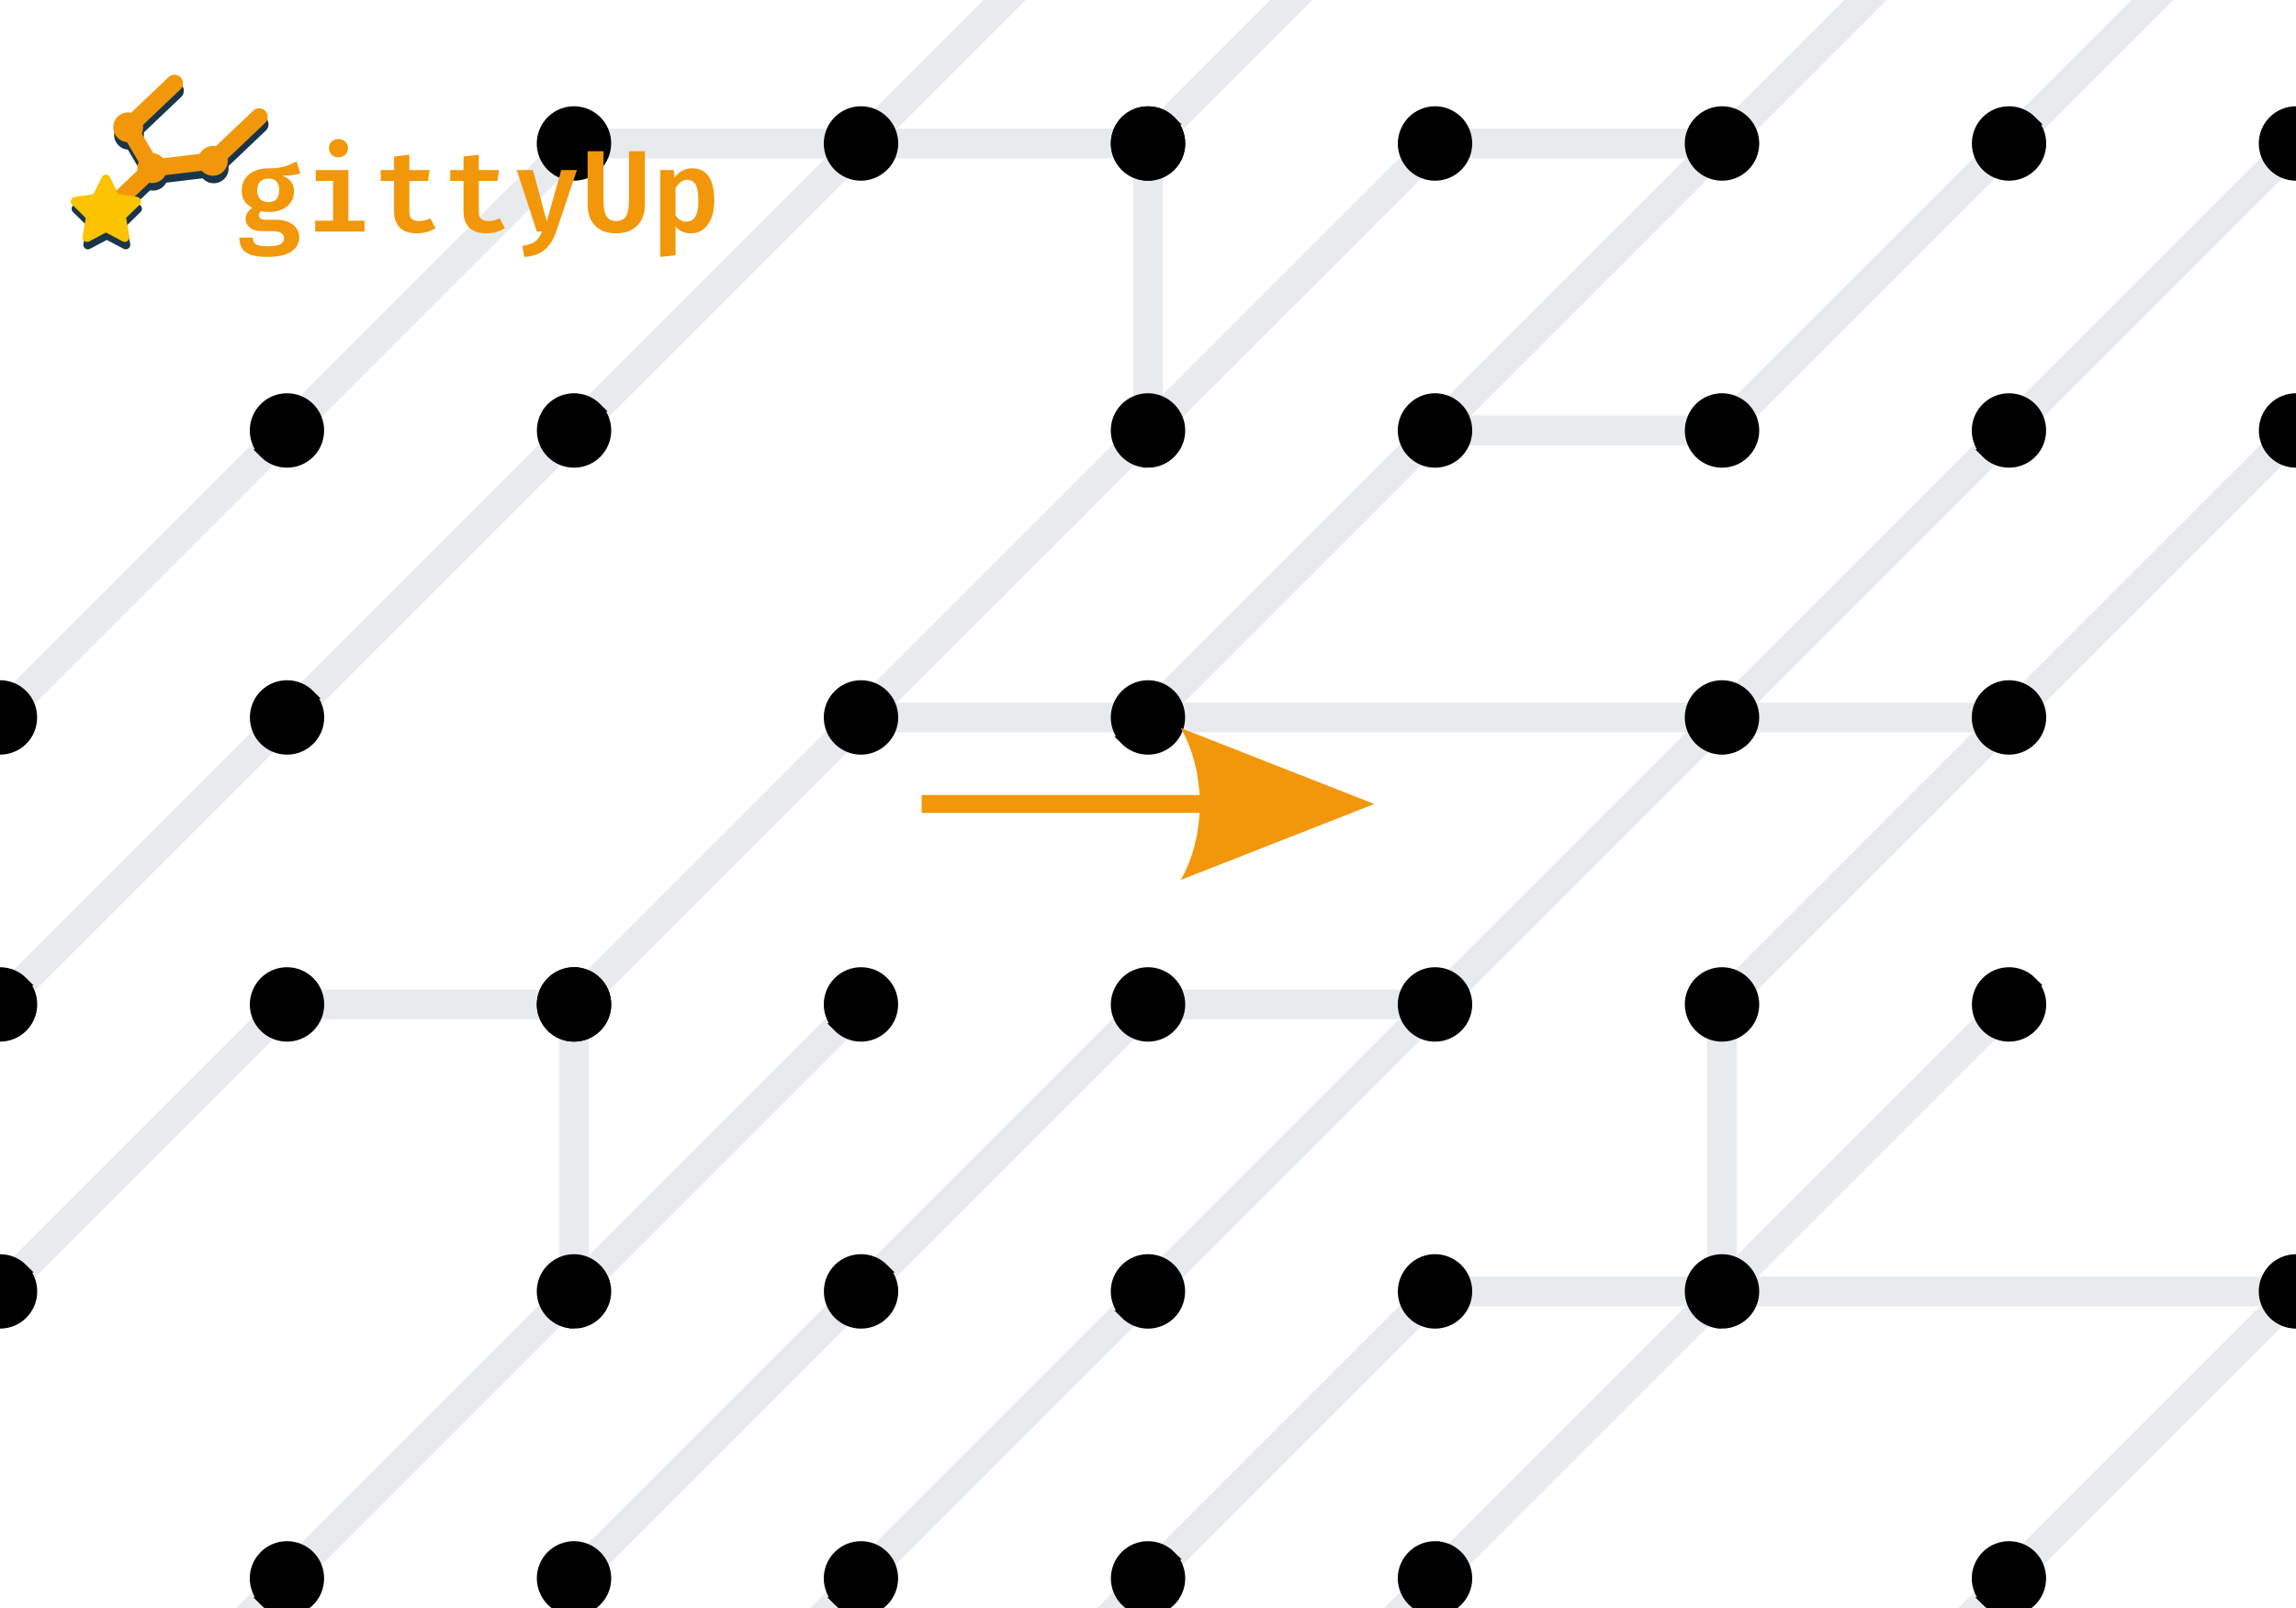 <?xml version="1.0" encoding="UTF-8" standalone="no"?>
<svg
   class="octicon octicon-star mr-1"
   aria-hidden="true"
   data-view-component="true"
   version="1.1"
   viewBox="0 0 771 540"
   id="svg1196"
   sodipodi:docname="dmg-background.svg"
   inkscape:version="1.2 (dc2aedaf03, 2022-05-15)"
   xml:space="preserve"
   width="771"
   height="540"
   inkscape:export-filename="dmg-background.png"
   inkscape:export-xdpi="96"
   inkscape:export-ydpi="96"
   xmlns:inkscape="http://www.inkscape.org/namespaces/inkscape"
   xmlns:sodipodi="http://sodipodi.sourceforge.net/DTD/sodipodi-0.dtd"
   xmlns="http://www.w3.org/2000/svg"
   xmlns:svg="http://www.w3.org/2000/svg"><defs
     id="defs1200"><marker
       style="overflow:visible"
       id="Dot"
       refX="0"
       refY="0"
       orient="auto"
       inkscape:stockid="Dot"
       markerWidth="25"
       markerHeight="25"
       viewBox="0 0 5.667 5.667"
       inkscape:isstock="true"
       inkscape:collect="always"
       preserveAspectRatio="xMidYMid"
       markerUnits="userSpaceOnUse"><path
         transform="scale(0.5)"
         style="fill:context-stroke;fill-rule:evenodd;stroke:context-stroke;stroke-width:1pt"
         d="M 5,0 C 5,2.76 2.76,5 0,5 -2.76,5 -5,2.76 -5,0 c 0,-2.76 2.3,-5 5,-5 2.76,0 5,2.24 5,5 z"
         id="Dot1"
         sodipodi:nodetypes="sssss" /></marker></defs><sodipodi:namedview
     id="namedview1198"
     pagecolor="#22557b"
     bordercolor="#ffffff"
     borderopacity="1"
     inkscape:showpageshadow="0"
     inkscape:pageopacity="1"
     inkscape:pagecheckerboard="1"
     inkscape:deskcolor="#505050"
     showgrid="false"
     inkscape:zoom="1.2020815"
     inkscape:cx="355.63312"
     inkscape:cy="235.42496"
     inkscape:window-width="1920"
     inkscape:window-height="1033"
     inkscape:window-x="1920"
     inkscape:window-y="22"
     inkscape:window-maximized="1"
     inkscape:current-layer="layer1" /><g
     inkscape:groupmode="layer"
     id="layer1"
     inkscape:label="Layer 1"
     style="display:inline"><path
       id="path4983"
       style="opacity:0.1;fill:none;stroke:#193549;stroke-width:10;stroke-linecap:butt;stroke-linejoin:miter;stroke-dasharray:none;stroke-opacity:1;marker-start:url(#Dot);marker-mid:url(#Dot);marker-end:url(#Dot)"
       d="m 0,337.312 96.375,-96.375 96.375,-96.375 192.75,-192.75 M 192.75,578.25 v -48.188 l 96.375,-96.375 96.375,-96.375 h 96.375 m 192.75,-96.375 H 578.25 289.125 m 192.75,-96.375 H 578.25 L 674.625,48.188 771,-48.188 m -96.375,0 L 385.5,240.938 M 337.312,578.25 385.5,530.062 481.875,433.688 H 771 l -96.375,96.375 -48.188,48.188 M 578.25,433.688 v -96.375 L 771,144.562 M 433.688,578.25 674.625,337.312 M 481.875,578.25 V 530.062 M 771,48.188 674.625,144.562 385.5,433.688 289.125,530.062 240.938,578.25 M 0,433.688 96.375,337.312 H 192.75 L 481.875,48.188 H 578.25 M 385.5,144.562 V 48.188 H 289.125 192.75 L 96.375,144.562 0,240.938 m 192.75,96.375 v 96.375 m 96.375,-96.375 -192.75,192.75 L 48.188,578.25 M 385.5,48.188 l 96.375,-96.375"
       sodipodi:nodetypes="cccccccccccccccccccccccccccccccccccccccccccccccccccccc" /><g
       id="g2919"
       transform="matrix(0.083,0,0,0.083,117.124,22.547)"><g
         transform="matrix(1.148,0,0,1.148,-1230.654,-272.092)"
         fill="#193549"
         id="g1168"><g
           transform="translate(1427.3,-436.48)"
           id="g1164"><g
             stroke="#193549"
             stroke-linecap="round"
             stroke-linejoin="round"
             stroke-width="60"
             id="g1156"><path
               d="m -1208.1,1211.3 163.17,-155.18"
               id="path1146" /><path
               d="M -1129.8,911.99 -966.63,756.81"
               id="path1148" /><path
               d="M -831.32,1030.3 -668.15,875.12"
               id="path1150" /><path
               d="m -1129.8,911.99 84.79,144.12"
               id="path1152" /><path
               d="m -831.32,1030.3 -213.65,25.769"
               id="path1154" /></g><ellipse
             cx="-1045"
             cy="1056.1"
             rx="52.556"
             ry="52.473"
             style="paint-order:stroke markers fill"
             id="ellipse1158" /><ellipse
             cx="-1129.8"
             cy="911.99"
             rx="52.556"
             ry="52.473"
             style="paint-order:stroke markers fill"
             id="ellipse1160" /><ellipse
             cx="-831.32"
             cy="1030.3"
             rx="52.556"
             ry="52.473"
             style="paint-order:stroke markers fill"
             id="ellipse1162" /></g><path
           transform="matrix(1.048,0.657,-0.658,1.048,405.74,-155.09)"
           d="m 294.9,753.23 -30.561,52.668 -23.215,-56.294 -59.534,-12.79 46.365,-39.475 -6.233,-60.573 51.87,31.897 55.682,-24.646 -14.307,59.188 40.647,45.341 z"
           stroke="#193549"
           stroke-linecap="round"
           stroke-linejoin="round"
           stroke-width="25.865"
           style="paint-order:stroke markers fill"
           id="path1166" /></g><g
         fill="#f2970a"
         id="g1188"
         transform="matrix(1.148,0,0,1.148,-1234.654,-302.092)"><g
           stroke="#f3970a"
           stroke-linecap="round"
           stroke-linejoin="round"
           stroke-width="60"
           id="g1180"><path
             d="M 219.57,774.4 382.74,619.22"
             id="path1170" /><path
             d="M 297.94,475.11 461.11,319.93"
             id="path1172" /><path
             d="M 596.39,593.46 759.56,438.28"
             id="path1174" /><path
             d="m 297.94,475.11 84.79,144.12"
             id="path1176" /><path
             d="M 596.39,593.46 382.74,619.229"
             id="path1178" /></g><ellipse
           cx="382.73"
           cy="619.23"
           rx="52.556"
           ry="52.473"
           style="paint-order:stroke markers fill"
           id="ellipse1182" /><ellipse
           cx="297.94"
           cy="475.11"
           rx="52.556"
           ry="52.473"
           style="paint-order:stroke markers fill"
           id="ellipse1184" /><ellipse
           cx="596.39"
           cy="593.46"
           rx="52.556"
           ry="52.473"
           style="paint-order:stroke markers fill"
           id="ellipse1186" /></g><path
         d="m -982.578,648.54 -76.523,40.314 14.555,-85.239 -61.98,-60.293 85.582,-12.521 38.218,-77.578 38.337,77.5 85.6,12.348 -61.887,60.418 14.686,85.21 z"
         fill="#fbc300"
         stroke="#fbc300"
         stroke-linecap="round"
         stroke-linejoin="round"
         stroke-width="36.733"
         style="paint-order:stroke markers fill"
         id="path1190" /></g><g
       aria-label="gittyUp"
       transform="scale(0.998,1.002)"
       id="text2067"
       style="font-size:37.964px;line-height:1.25;font-family:Inter;-inkscape-font-specification:Inter;fill:#f2970a;stroke-width:0.949"><path
         d="m 99.777,54.092 1.285,4.011 q -1.168,0.409 -2.648,0.584 -1.46,0.156 -3.329,0.156 1.888,0.818 2.862,2.083 0.993,1.265 0.993,3.173 0,2.005 -1.032,3.582 -1.012,1.557 -2.901,2.473 -1.869,0.896 -4.458,0.896 -1.48,0 -2.628,-0.292 -0.818,0.487 -0.818,1.46 0,0.565 0.448,0.993 0.467,0.428 1.986,0.428 h 3.504 q 2.278,0 3.991,0.779 1.733,0.759 2.687,2.083 0.973,1.304 0.973,2.979 0,3.115 -2.706,4.867 -2.706,1.752 -7.904,1.752 -3.719,0 -5.802,-0.759 -2.064,-0.759 -2.901,-2.219 -0.837,-1.441 -0.837,-3.485 h 4.575 q 0,0.993 0.389,1.635 0.409,0.662 1.499,0.954 1.09,0.311 3.173,0.311 3.096,0 4.244,-0.74 1.149,-0.72 1.149,-1.966 0,-1.11 -0.934,-1.733 -0.934,-0.623 -2.648,-0.623 h -3.407 q -3.115,0 -4.536,-1.207 -1.421,-1.207 -1.421,-2.823 0,-1.09 0.584,-2.083 0.604,-1.012 1.713,-1.713 -1.908,-1.012 -2.765,-2.414 -0.837,-1.421 -0.837,-3.426 0,-2.239 1.129,-3.894 1.129,-1.655 3.134,-2.57 2.005,-0.915 4.614,-0.915 2.395,0.019 4.069,-0.292 1.694,-0.311 2.979,-0.857 1.304,-0.545 2.531,-1.188 z m -9.481,5.763 q -1.83,0 -2.803,1.071 -0.954,1.071 -0.954,2.842 0,1.83 0.973,2.901 0.993,1.071 2.803,1.071 3.621,0 3.621,-4.03 0,-3.855 -3.641,-3.855 z"
         style="font-weight:600;font-family:'Fira Code';-inkscape-font-specification:'Fira Code, Semi-Bold'"
         id="path4580" /><path
         d="m 113.892,46.596 q 1.402,0 2.297,0.876 0.896,0.876 0.896,2.18 0,1.304 -0.896,2.2 -0.896,0.876 -2.297,0.876 -1.421,0 -2.317,-0.876 -0.896,-0.896 -0.896,-2.2 0,-1.304 0.896,-2.18 0.896,-0.876 2.317,-0.876 z m 3.329,10.396 v 16.977 h 5.432 v 3.641 h -16.607 v -3.641 h 6.035 V 60.633 h -5.841 v -3.641 z"
         style="font-weight:600;font-family:'Fira Code';-inkscape-font-specification:'Fira Code, Semi-Bold'"
         id="path4582" /><path
         d="m 146.521,76.461 q -1.149,0.759 -2.784,1.246 -1.635,0.487 -3.543,0.487 -3.777,0 -5.685,-1.947 -1.908,-1.966 -1.908,-5.218 v -10.396 h -4.478 v -3.641 h 4.478 v -4.536 l 5.14,-0.623 v 5.159 h 6.814 l -0.526,3.641 h -6.288 v 10.377 q 0,1.596 0.779,2.336 0.779,0.74 2.511,0.74 1.11,0 2.025,-0.253 0.934,-0.273 1.694,-0.681 z"
         style="font-weight:600;font-family:'Fira Code';-inkscape-font-specification:'Fira Code, Semi-Bold'"
         id="path4584" /><path
         d="m 169.884,76.461 q -1.149,0.759 -2.784,1.246 -1.635,0.487 -3.543,0.487 -3.777,0 -5.685,-1.947 -1.908,-1.966 -1.908,-5.218 v -10.396 h -4.478 v -3.641 h 4.478 v -4.536 l 5.14,-0.623 v 5.159 h 6.814 l -0.526,3.641 h -6.288 v 10.377 q 0,1.596 0.779,2.336 0.779,0.74 2.511,0.74 1.11,0 2.025,-0.253 0.934,-0.273 1.694,-0.681 z"
         style="font-weight:600;font-family:'Fira Code';-inkscape-font-specification:'Fira Code, Semi-Bold'"
         id="path4586" /><path
         d="m 194.122,56.992 -6.989,20.656 q -1.265,3.777 -3.757,5.957 -2.492,2.2 -6.97,2.511 l -0.642,-3.719 q 2.064,-0.292 3.31,-0.876 1.265,-0.584 2.005,-1.538 0.759,-0.954 1.304,-2.375 h -1.752 l -6.756,-20.617 h 5.432 l 4.672,17.191 4.867,-17.191 z"
         style="font-weight:600;font-family:'Fira Code';-inkscape-font-specification:'Fira Code, Semi-Bold'"
         id="path4588" /><path
         d="m 216.998,50.685 v 18.008 q 0,2.745 -1.11,4.906 -1.11,2.142 -3.271,3.368 -2.142,1.227 -5.276,1.227 -3.154,0 -5.295,-1.188 -2.142,-1.207 -3.232,-3.349 -1.09,-2.142 -1.09,-4.964 V 50.685 h 5.334 v 16.509 q 0,3.446 0.934,5.179 0.934,1.713 3.349,1.713 2.434,0 3.368,-1.713 0.934,-1.733 0.934,-5.179 V 50.685 Z"
         style="font-weight:600;font-family:'Fira Code';-inkscape-font-specification:'Fira Code, Semi-Bold'"
         id="path4590" /><path
         d="m 232.826,56.408 q 2.706,0 4.361,1.343 1.655,1.324 2.395,3.777 0.759,2.434 0.759,5.724 0,3.173 -0.915,5.646 -0.915,2.473 -2.687,3.894 -1.752,1.402 -4.322,1.402 -3.154,0 -5.101,-2.239 v 9.598 l -5.14,0.545 V 56.992 h 4.517 l 0.273,2.511 q 1.207,-1.596 2.726,-2.336 1.538,-0.759 3.134,-0.759 z m -1.499,3.855 q -1.304,0 -2.297,0.779 -0.973,0.779 -1.713,1.927 v 9.228 q 1.421,2.103 3.621,2.103 1.966,0 2.998,-1.635 1.051,-1.655 1.051,-5.354 0,-3.913 -0.934,-5.471 -0.934,-1.577 -2.726,-1.577 z"
         style="font-weight:600;font-family:'Fira Code';-inkscape-font-specification:'Fira Code, Semi-Bold'"
         id="path4592" /></g></g><g
     id="g1400"
     style="fill:#f2970a;fill-opacity:1"
     transform="translate(1.5,-4.5)"><path
       style="fill:#f2970a;fill-opacity:1;stroke:none;stroke-width:1px;stroke-linecap:butt;stroke-linejoin:miter;stroke-opacity:1"
       d="m 395,249 c 8.5,14.722 8.5,36.278 0,51 l 65,-25.5 z"
       id="path725"
       sodipodi:nodetypes="cccc" /><path
       style="fill:none;fill-opacity:1;stroke:#f2970a;stroke-width:6;stroke-linecap:butt;stroke-linejoin:miter;stroke-dasharray:none;stroke-opacity:1"
       d="M 410,274.5 H 308"
       id="path829"
       sodipodi:nodetypes="cc" /></g></svg>
